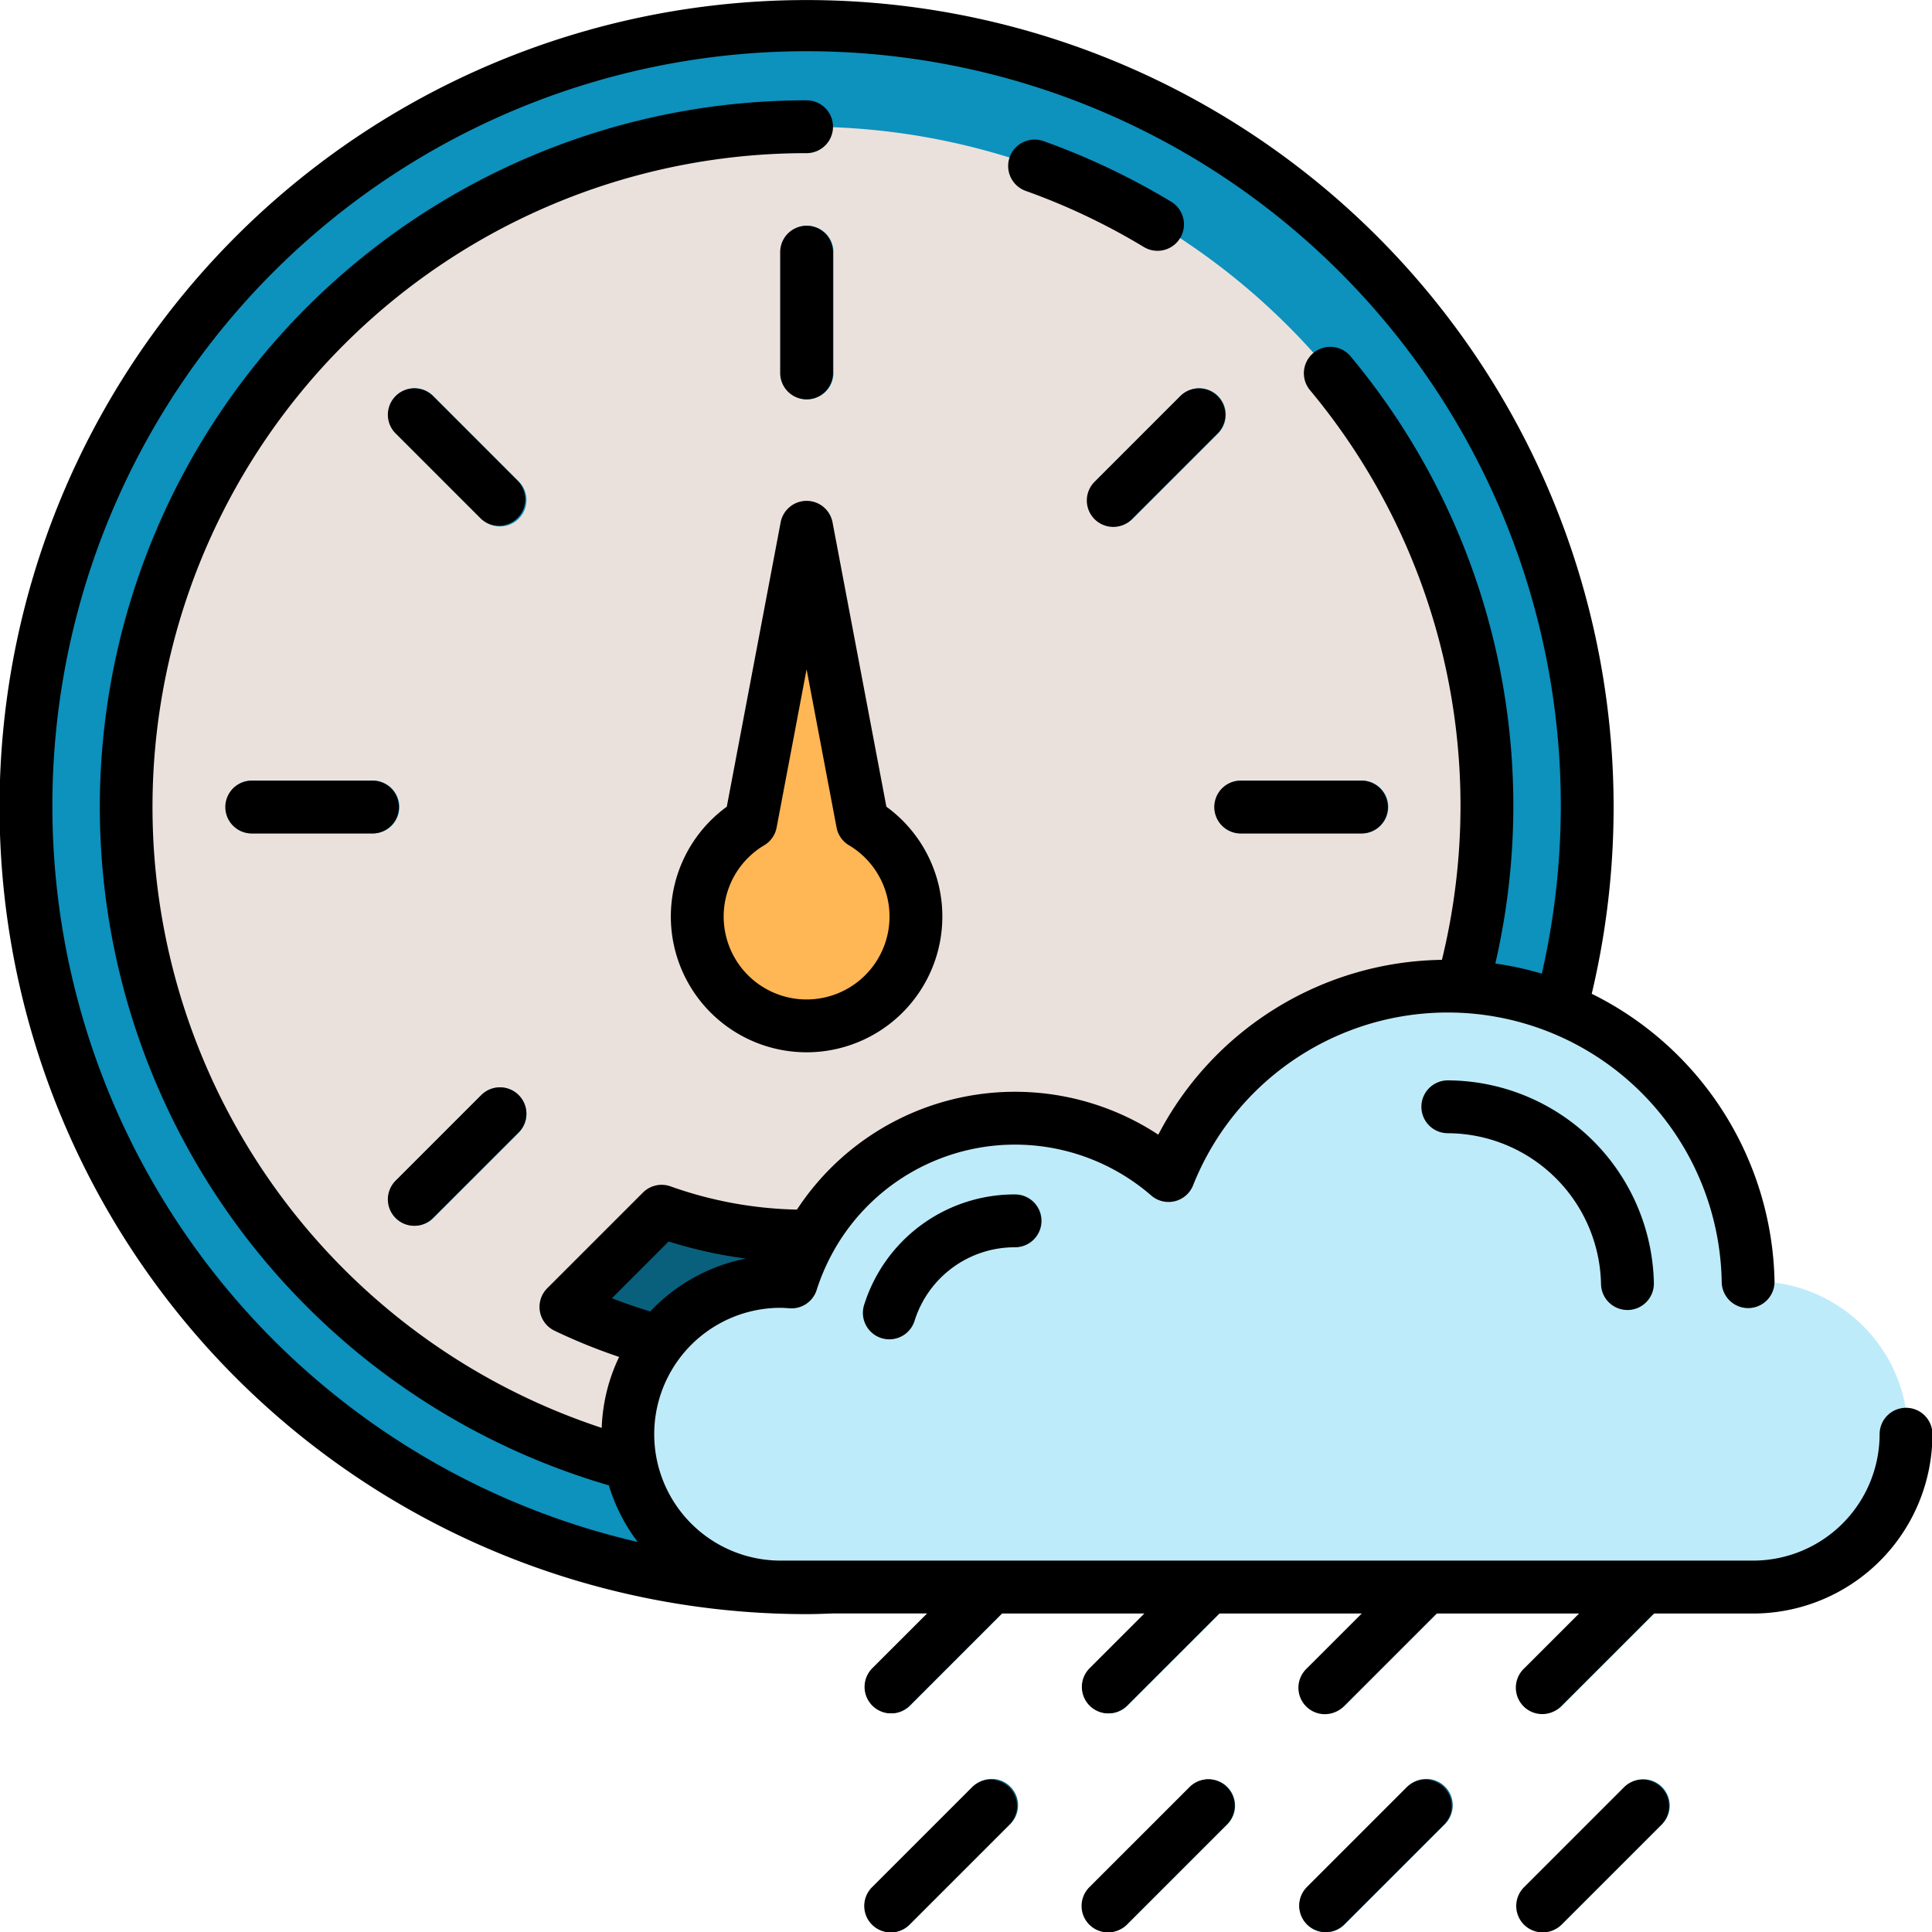 <svg height="512" viewBox="0 0 128 128" width="512" xmlns="http://www.w3.org/2000/svg"><g><g><g fill="#09607d"><path d="m66.828 101.516-9.005 9a1.75 1.75 0 1 0 2.477 2.484l9-9.005a1.75 1.75 0 0 0 -2.475-2.474z"/><path d="m81.559 101.184-9.337 9.337a1.749 1.749 0 1 0 2.478 2.479l9.337-9.337a1.749 1.749 0 0 0 -2.474-2.474z"/><path d="m95.289 101.852-8.669 8.669a1.75 1.75 0 1 0 2.48 2.479l8.669-8.669a1.75 1.75 0 0 0 -2.475-2.474z"/><path d="m111.744 102.27a1.749 1.749 0 0 0 -2.475 0l-8.25 8.251a1.749 1.749 0 1 0 2.474 2.479l8.251-8.251a1.748 1.748 0 0 0 0-2.479z"/><path d="m64.44 118.393-6.617 6.617a1.75 1.75 0 1 0 2.475 2.474l6.617-6.617a1.75 1.75 0 1 0 -2.475-2.474z"/><path d="m78.839 118.393-6.617 6.617a1.749 1.749 0 1 0 2.474 2.474l6.617-6.617a1.749 1.749 0 0 0 -2.474-2.474z"/><path d="m93.237 118.393-6.617 6.617a1.75 1.75 0 1 0 2.475 2.474l6.617-6.617a1.75 1.75 0 1 0 -2.475-2.474z"/><path d="m107.636 118.393-6.617 6.617a1.749 1.749 0 1 0 2.474 2.474l6.617-6.617a1.749 1.749 0 0 0 -2.474-2.474z"/></g><path d="m51.748 105.14a10.124 10.124 0 1 1 0-20.247c.243 0 .481.019.719.036a15.528 15.528 0 0 1 24.984-7.05 19.895 19.895 0 0 1 25.994-11.085 51.721 51.721 0 1 0 -49.976 38.391c.584 0 1.162-.025 1.742-.045z" fill="#0d91bd"/><path d="m41.624 95.017a10.124 10.124 0 0 1 10.124-10.124c.243 0 .481.019.719.036a15.528 15.528 0 0 1 24.984-7.05 19.911 19.911 0 0 1 18.5-12.554c.331 0 .654.033.981.049a45.068 45.068 0 1 0 -55.11 31.626 10.167 10.167 0 0 1 -.198-1.983z" fill="#ebe1dc"/><g fill="#0d91bd"><path d="m53.469 26.455a1.749 1.749 0 0 1 -1.75-1.75v-8a1.75 1.75 0 1 1 3.5 0v8a1.75 1.75 0 0 1 -1.75 1.75z"/><path d="m73.806 34.879a1.75 1.75 0 0 1 -1.238-2.987l5.655-5.655a1.75 1.75 0 1 1 2.477 2.475l-5.654 5.654a1.743 1.743 0 0 1 -1.24.513z"/><path d="m27.477 81.207a1.75 1.75 0 0 1 -1.237-2.987l5.654-5.655a1.75 1.75 0 0 1 2.475 2.475l-5.654 5.654a1.745 1.745 0 0 1 -1.238.513z"/><path d="m90.226 55.216h-8a1.75 1.75 0 0 1 0-3.5h8a1.75 1.75 0 0 1 0 3.5z"/><path d="m24.708 55.216h-8a1.75 1.75 0 1 1 0-3.5h8a1.75 1.75 0 1 1 0 3.5z"/><path d="m33.132 34.879a1.745 1.745 0 0 1 -1.238-.513l-5.654-5.654a1.75 1.75 0 0 1 2.475-2.475l5.654 5.655a1.75 1.75 0 0 1 -1.237 2.987z"/></g><path d="m57.173 54.493-3.7-19.562-3.7 19.562a7.244 7.244 0 1 0 7.409 0z" fill="#ffb655"/><path d="m116.185 84.893c-.113 0-.223.013-.335.017a19.9 19.9 0 0 0 -38.4-7.031 15.527 15.527 0 0 0 -24.984 7.05c-.238-.017-.476-.036-.719-.036a10.124 10.124 0 1 0 0 20.247h64.437a10.124 10.124 0 1 0 0-20.247z" fill="#beebfa"/><path d="m107.851 86.788a1.749 1.749 0 0 1 -1.749-1.722 10.2 10.2 0 0 0 -10.152-9.991 1.75 1.75 0 0 1 0-3.5 13.716 13.716 0 0 1 13.65 13.435 1.751 1.751 0 0 1 -1.722 1.778z" fill="#9ee2f8"/><path d="m58.951 88.726a1.75 1.75 0 0 1 -1.67-2.278 10.443 10.443 0 0 1 10-7.321 1.75 1.75 0 0 1 0 3.5 6.954 6.954 0 0 0 -6.66 4.876 1.751 1.751 0 0 1 -1.67 1.223z" fill="#9ee2f8"/><path d="m51.748 84.893c.243 0 .481.019.719.036a15.421 15.421 0 0 1 1.339-3.029c-.113 0-.224.015-.337.015a28.317 28.317 0 0 1 -9.605-1.672l-6.339 6.338a36.429 36.429 0 0 0 6.175 2.312 10.1 10.1 0 0 1 8.048-4z" fill="#09607d"/></g><g><path d="m53.439 26.458a1.75 1.75 0 0 0 1.75-1.75v-8a1.75 1.75 0 1 0 -3.5 0v8a1.75 1.75 0 0 0 1.75 1.75z"/><path d="m72.539 31.9a1.75 1.75 0 1 0 2.475 2.474l5.654-5.654a1.75 1.75 0 0 0 -2.475-2.475z"/><path d="m31.865 72.568-5.655 5.655a1.75 1.75 0 1 0 2.475 2.477l5.654-5.654a1.75 1.75 0 1 0 -2.474-2.475z"/><path d="m80.45 53.469a1.75 1.75 0 0 0 1.75 1.75h8a1.75 1.75 0 0 0 0-3.5h-8a1.749 1.749 0 0 0 -1.75 1.75z"/><path d="m26.428 53.469a1.75 1.75 0 0 0 -1.75-1.75h-8a1.75 1.75 0 1 0 0 3.5h8a1.751 1.751 0 0 0 1.75-1.75z"/><path d="m28.685 26.24a1.75 1.75 0 1 0 -2.475 2.475l5.655 5.654a1.749 1.749 0 0 0 2.474-2.469z"/><path d="m53.439 33.184a1.748 1.748 0 0 0 -1.719 1.424l-3.568 18.839a8.994 8.994 0 1 0 10.574 0l-3.568-18.839a1.748 1.748 0 0 0 -1.719-1.424zm2.807 22.816a5.494 5.494 0 1 1 -5.614 0 1.748 1.748 0 0 0 .822-1.177l1.985-10.482 1.985 10.482a1.745 1.745 0 0 0 .822 1.177z"/><path d="m126.279 93.27a1.749 1.749 0 0 0 -1.75 1.75 8.383 8.383 0 0 1 -8.373 8.374h-64.438a8.374 8.374 0 1 1 0-16.748c.169 0 .335.013.6.032a1.747 1.747 0 0 0 1.79-1.219 13.941 13.941 0 0 1 1.126-2.585c.014-.021.024-.046.038-.069a13.77 13.77 0 0 1 21-3.6 1.75 1.75 0 0 0 2.774-.675 18.154 18.154 0 0 1 35.022 6.413 1.751 1.751 0 0 0 1.749 1.722h.03a1.75 1.75 0 0 0 1.721-1.778 21.732 21.732 0 0 0 -12.112-19.047 53.468 53.468 0 1 0 -52.017 41.1c.507 0 1.011-.018 1.514-.036l.258-.008h6.212l-3.63 3.629a1.75 1.75 0 1 0 2.475 2.475l6.1-6.1h9.45l-3.631 3.629a1.75 1.75 0 1 0 2.479 2.471l6.105-6.1h9.45l-3.63 3.629a1.75 1.75 0 1 0 2.474 2.471l6.105-6.1h9.449l-3.63 3.629a1.75 1.75 0 1 0 2.475 2.471l6.1-6.1h6.588a11.887 11.887 0 0 0 11.877-11.88 1.749 1.749 0 0 0 -1.75-1.75zm-83.2-6.382c-.861-.266-1.711-.552-2.536-.878l3.757-3.759a29.957 29.957 0 0 0 5.118 1.132 11.862 11.862 0 0 0 -6.338 3.505zm-39.609-33.419a49.969 49.969 0 1 1 98.679 11.039 21.412 21.412 0 0 0 -3.08-.672 46.47 46.47 0 0 0 -9.607-40.247 1.75 1.75 0 0 0 -2.692 2.236 42.985 42.985 0 0 1 8.761 37.767 21.526 21.526 0 0 0 -18.791 11.583 17.273 17.273 0 0 0 -23.94 4.965 26.531 26.531 0 0 1 -8.374-1.54 1.752 1.752 0 0 0 -1.829.409l-6.339 6.339a1.748 1.748 0 0 0 .475 2.812 37.7 37.7 0 0 0 4.286 1.74 11.777 11.777 0 0 0 -1.154 4.7 43.314 43.314 0 0 1 13.574-84.453 1.75 1.75 0 0 0 0-3.5 46.814 46.814 0 0 0 -13.1 91.761 11.838 11.838 0 0 0 1.91 3.751 50.044 50.044 0 0 1 -38.779-48.69z"/><path d="m95.921 71.578a1.75 1.75 0 0 0 0 3.5 10.2 10.2 0 0 1 10.151 9.991 1.75 1.75 0 0 0 1.749 1.722h.03a1.751 1.751 0 0 0 1.721-1.778 13.714 13.714 0 0 0 -13.651-13.435z"/><path d="m57.252 86.452a1.75 1.75 0 0 0 1.142 2.2 1.727 1.727 0 0 0 .527.081 1.75 1.75 0 0 0 1.669-1.223 6.952 6.952 0 0 1 6.659-4.875 1.75 1.75 0 0 0 0-3.5 10.439 10.439 0 0 0 -9.997 7.317z"/><path d="m67.957 12.648a43.28 43.28 0 0 1 7.826 3.717 1.75 1.75 0 0 0 1.811-3 46.819 46.819 0 0 0 -8.461-4.017 1.75 1.75 0 1 0 -1.176 3.3z"/><path d="m64.41 118.4-6.617 6.617a1.75 1.75 0 1 0 2.475 2.474l6.617-6.617a1.75 1.75 0 0 0 -2.475-2.474z"/><path d="m78.81 118.4-6.619 6.617a1.75 1.75 0 1 0 2.475 2.474l6.618-6.617a1.749 1.749 0 0 0 -2.474-2.474z"/><path d="m93.208 118.4-6.617 6.617a1.749 1.749 0 1 0 2.474 2.474l6.618-6.617a1.75 1.75 0 0 0 -2.475-2.474z"/><path d="m107.606 118.4-6.617 6.617a1.75 1.75 0 1 0 2.475 2.474l6.617-6.617a1.75 1.75 0 0 0 -2.475-2.474z"/></g></g></svg>